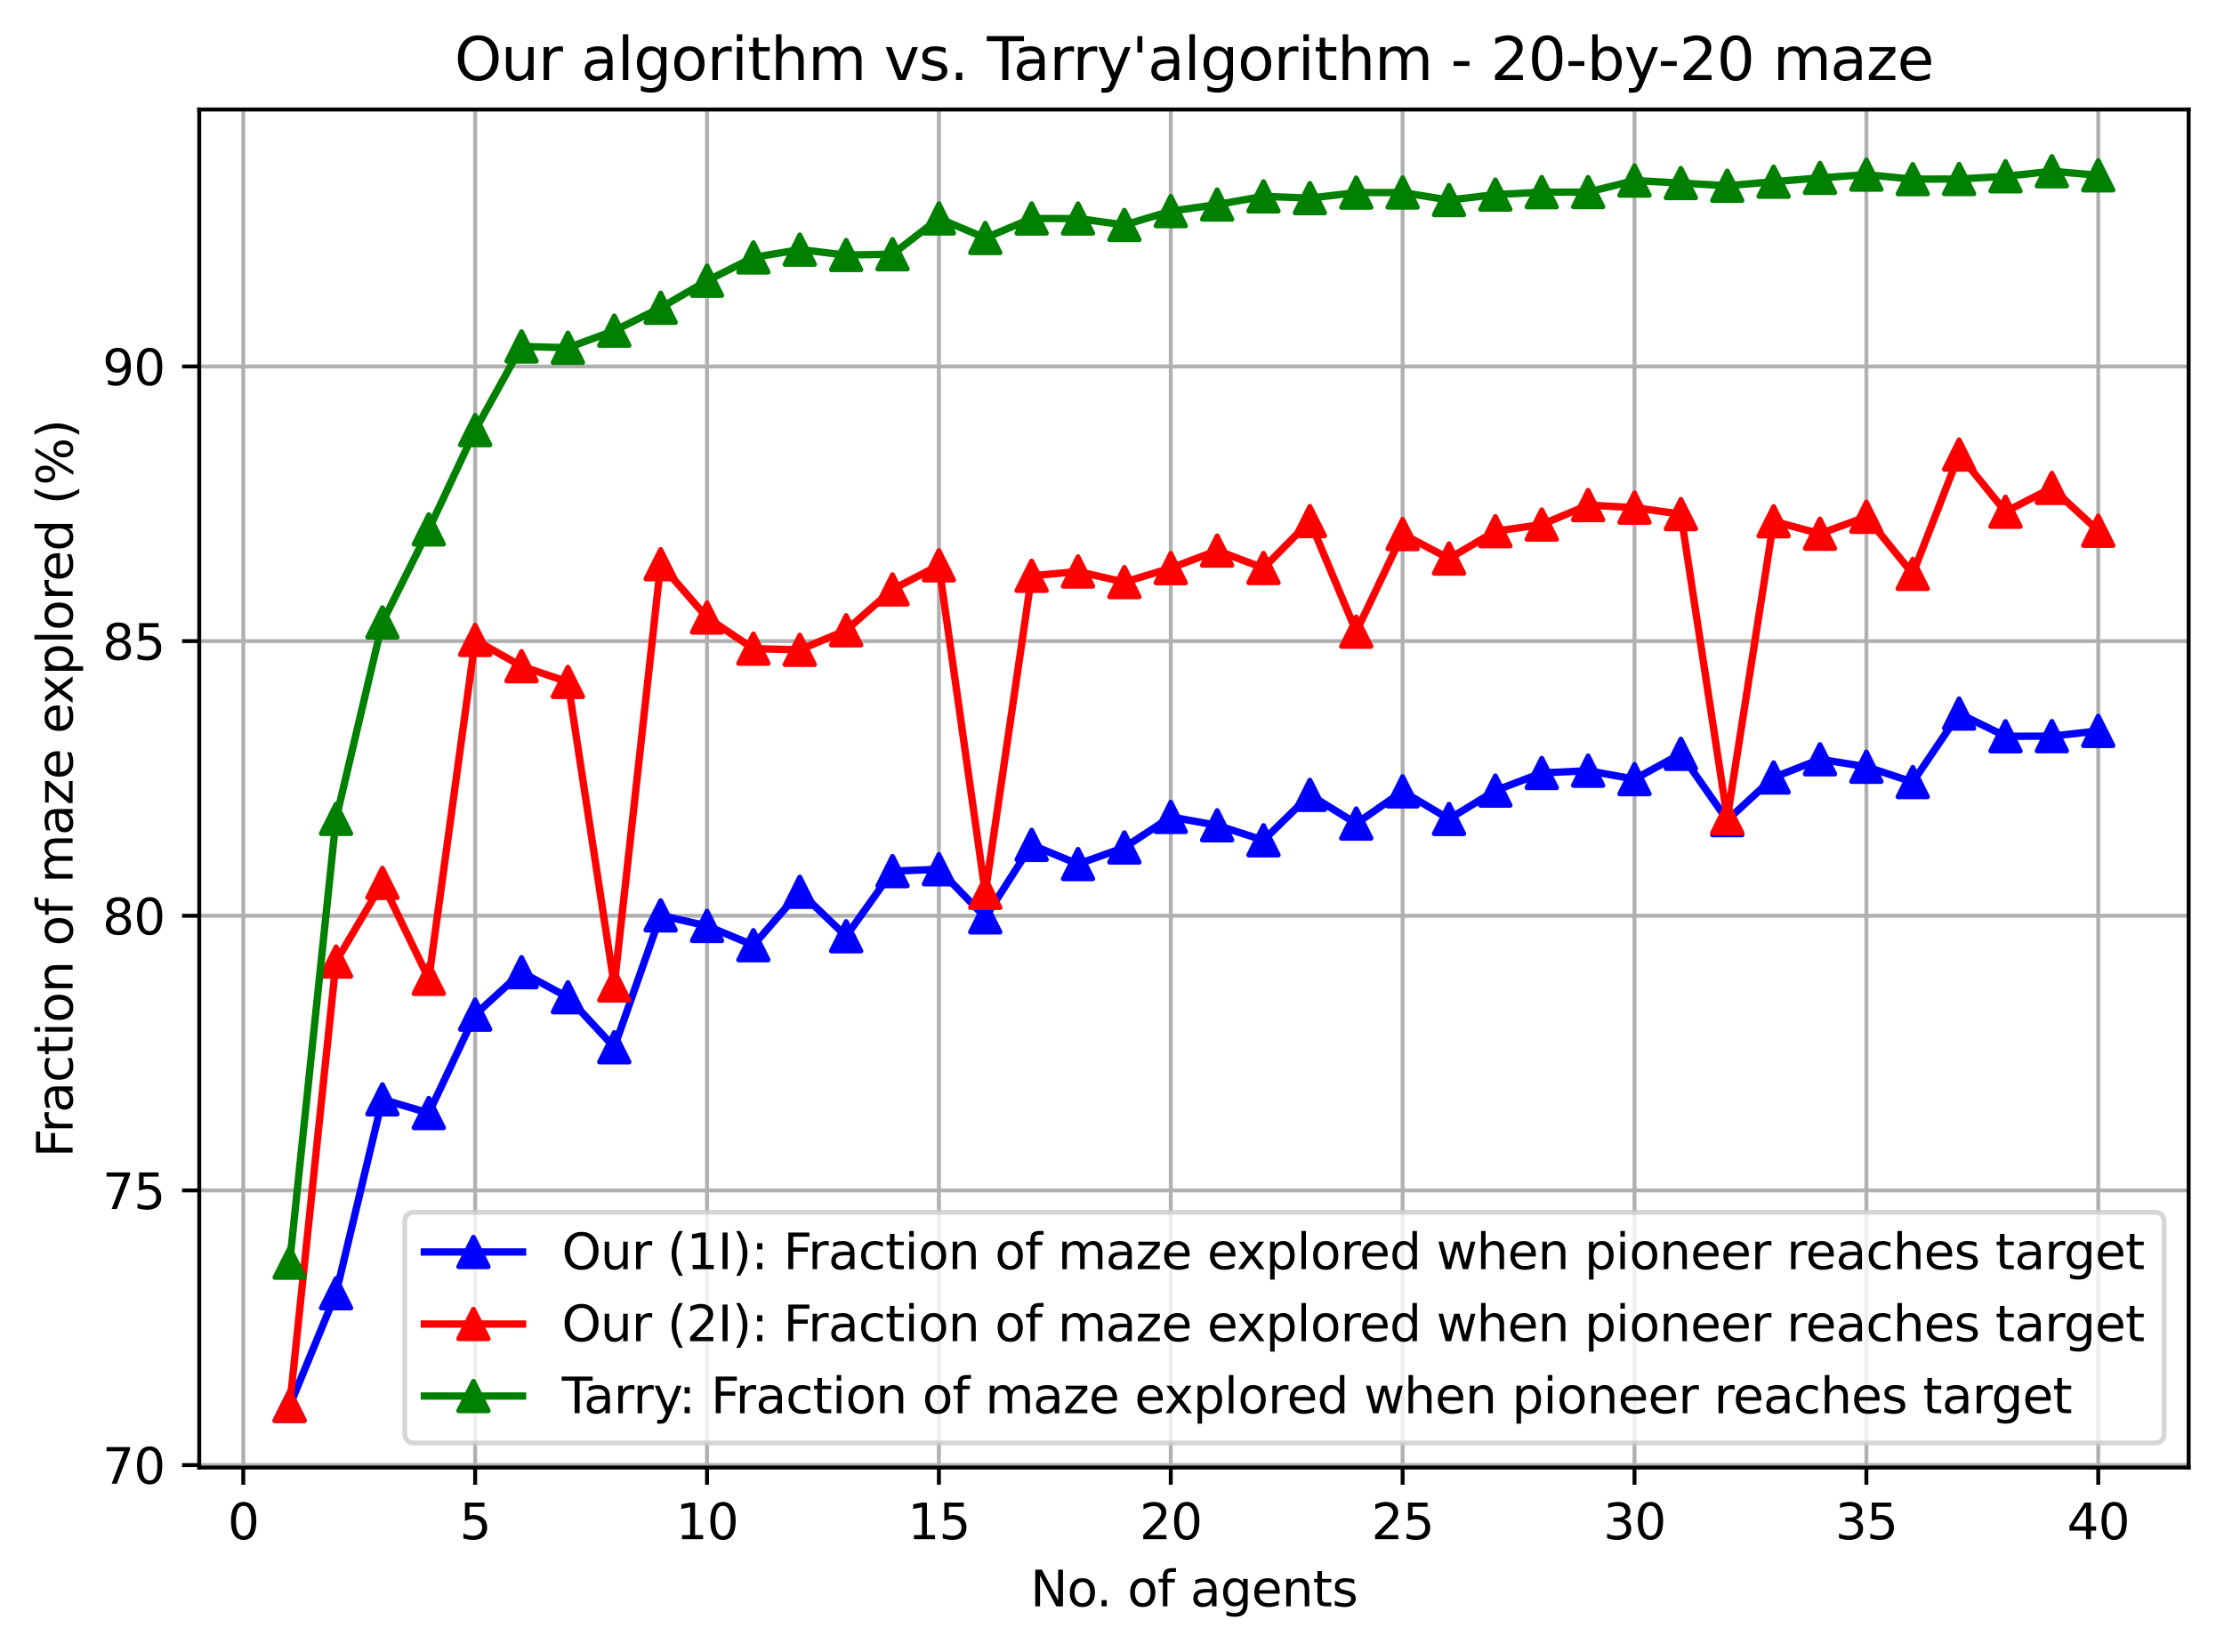 <?xml version="1.0" encoding="utf-8" standalone="no"?>
<!DOCTYPE svg PUBLIC "-//W3C//DTD SVG 1.1//EN"
  "http://www.w3.org/Graphics/SVG/1.1/DTD/svg11.dtd">
<svg xmlns:xlink="http://www.w3.org/1999/xlink" width="453.233pt" height="336.634pt" viewBox="0 0 453.233 336.634" xmlns="http://www.w3.org/2000/svg" version="1.1">
 <defs>
  <style type="text/css">*{stroke-linejoin: round; stroke-linecap: butt}</style>
 </defs>
 <g id="figure_1">
  <g id="patch_1">
   <path d="M 0 336.634 
L 453.233 336.634 
L 453.233 0 
L 0 0 
z
" style="fill: #ffffff"/>
  </g>
  <g id="axes_1">
   <g id="patch_2">
    <path d="M 40.603 299.078 
L 446.033 299.078 
L 446.033 22.318 
L 40.603 22.318 
z
" style="fill: #ffffff"/>
   </g>
   <g id="matplotlib.axis_1">
    <g id="xtick_1">
     <g id="line2d_1">
      <path d="M 49.581 299.078 
L 49.581 22.318 
" clip-path="url(#pc8c8cfa79c)" style="fill: none; stroke: #b0b0b0; stroke-width: 0.8; stroke-linecap: square"/>
     </g>
     <g id="line2d_2">
      <defs>
       <path id="m9b4ada1a07" d="M 0 0 
L 0 3.5 
" style="stroke: #000000; stroke-width: 0.8"/>
      </defs>
      <g>
       <use xlink:href="#m9b4ada1a07" x="49.581" y="299.078" style="stroke: #000000; stroke-width: 0.8"/>
      </g>
     </g>
     <g id="text_1">
      <!-- 0 -->
      <g transform="translate(46.4 313.677)scale(0.1 -0.1)">
       <defs>
        <path id="DejaVuSans-30" d="M 2034 4250 
Q 1547 4250 1301 3770 
Q 1056 3291 1056 2328 
Q 1056 1369 1301 889 
Q 1547 409 2034 409 
Q 2525 409 2770 889 
Q 3016 1369 3016 2328 
Q 3016 3291 2770 3770 
Q 2525 4250 2034 4250 
z
M 2034 4750 
Q 2819 4750 3233 4129 
Q 3647 3509 3647 2328 
Q 3647 1150 3233 529 
Q 2819 -91 2034 -91 
Q 1250 -91 836 529 
Q 422 1150 422 2328 
Q 422 3509 836 4129 
Q 1250 4750 2034 4750 
z
" transform="scale(0.016)"/>
       </defs>
       <use xlink:href="#DejaVuSans-30"/>
      </g>
     </g>
    </g>
    <g id="xtick_2">
     <g id="line2d_3">
      <path d="M 96.834 299.078 
L 96.834 22.318 
" clip-path="url(#pc8c8cfa79c)" style="fill: none; stroke: #b0b0b0; stroke-width: 0.8; stroke-linecap: square"/>
     </g>
     <g id="line2d_4">
      <g>
       <use xlink:href="#m9b4ada1a07" x="96.834" y="299.078" style="stroke: #000000; stroke-width: 0.8"/>
      </g>
     </g>
     <g id="text_2">
      <!-- 5 -->
      <g transform="translate(93.653 313.677)scale(0.1 -0.1)">
       <defs>
        <path id="DejaVuSans-35" d="M 691 4666 
L 3169 4666 
L 3169 4134 
L 1269 4134 
L 1269 2991 
Q 1406 3038 1543 3061 
Q 1681 3084 1819 3084 
Q 2600 3084 3056 2656 
Q 3513 2228 3513 1497 
Q 3513 744 3044 326 
Q 2575 -91 1722 -91 
Q 1428 -91 1123 -41 
Q 819 9 494 109 
L 494 744 
Q 775 591 1075 516 
Q 1375 441 1709 441 
Q 2250 441 2565 725 
Q 2881 1009 2881 1497 
Q 2881 1984 2565 2268 
Q 2250 2553 1709 2553 
Q 1456 2553 1204 2497 
Q 953 2441 691 2322 
L 691 4666 
z
" transform="scale(0.016)"/>
       </defs>
       <use xlink:href="#DejaVuSans-35"/>
      </g>
     </g>
    </g>
    <g id="xtick_3">
     <g id="line2d_5">
      <path d="M 144.087 299.078 
L 144.087 22.318 
" clip-path="url(#pc8c8cfa79c)" style="fill: none; stroke: #b0b0b0; stroke-width: 0.8; stroke-linecap: square"/>
     </g>
     <g id="line2d_6">
      <g>
       <use xlink:href="#m9b4ada1a07" x="144.087" y="299.078" style="stroke: #000000; stroke-width: 0.8"/>
      </g>
     </g>
     <g id="text_3">
      <!-- 10 -->
      <g transform="translate(137.725 313.677)scale(0.1 -0.1)">
       <defs>
        <path id="DejaVuSans-31" d="M 794 531 
L 1825 531 
L 1825 4091 
L 703 3866 
L 703 4441 
L 1819 4666 
L 2450 4666 
L 2450 531 
L 3481 531 
L 3481 0 
L 794 0 
L 794 531 
z
" transform="scale(0.016)"/>
       </defs>
       <use xlink:href="#DejaVuSans-31"/>
       <use xlink:href="#DejaVuSans-30" x="63.623"/>
      </g>
     </g>
    </g>
    <g id="xtick_4">
     <g id="line2d_7">
      <path d="M 191.34 299.078 
L 191.34 22.318 
" clip-path="url(#pc8c8cfa79c)" style="fill: none; stroke: #b0b0b0; stroke-width: 0.8; stroke-linecap: square"/>
     </g>
     <g id="line2d_8">
      <g>
       <use xlink:href="#m9b4ada1a07" x="191.34" y="299.078" style="stroke: #000000; stroke-width: 0.8"/>
      </g>
     </g>
     <g id="text_4">
      <!-- 15 -->
      <g transform="translate(184.977 313.677)scale(0.1 -0.1)">
       <use xlink:href="#DejaVuSans-31"/>
       <use xlink:href="#DejaVuSans-35" x="63.623"/>
      </g>
     </g>
    </g>
    <g id="xtick_5">
     <g id="line2d_9">
      <path d="M 238.593 299.078 
L 238.593 22.318 
" clip-path="url(#pc8c8cfa79c)" style="fill: none; stroke: #b0b0b0; stroke-width: 0.8; stroke-linecap: square"/>
     </g>
     <g id="line2d_10">
      <g>
       <use xlink:href="#m9b4ada1a07" x="238.593" y="299.078" style="stroke: #000000; stroke-width: 0.8"/>
      </g>
     </g>
     <g id="text_5">
      <!-- 20 -->
      <g transform="translate(232.23 313.677)scale(0.1 -0.1)">
       <defs>
        <path id="DejaVuSans-32" d="M 1228 531 
L 3431 531 
L 3431 0 
L 469 0 
L 469 531 
Q 828 903 1448 1529 
Q 2069 2156 2228 2338 
Q 2531 2678 2651 2914 
Q 2772 3150 2772 3378 
Q 2772 3750 2511 3984 
Q 2250 4219 1831 4219 
Q 1534 4219 1204 4116 
Q 875 4013 500 3803 
L 500 4441 
Q 881 4594 1212 4672 
Q 1544 4750 1819 4750 
Q 2544 4750 2975 4387 
Q 3406 4025 3406 3419 
Q 3406 3131 3298 2873 
Q 3191 2616 2906 2266 
Q 2828 2175 2409 1742 
Q 1991 1309 1228 531 
z
" transform="scale(0.016)"/>
       </defs>
       <use xlink:href="#DejaVuSans-32"/>
       <use xlink:href="#DejaVuSans-30" x="63.623"/>
      </g>
     </g>
    </g>
    <g id="xtick_6">
     <g id="line2d_11">
      <path d="M 285.846 299.078 
L 285.846 22.318 
" clip-path="url(#pc8c8cfa79c)" style="fill: none; stroke: #b0b0b0; stroke-width: 0.8; stroke-linecap: square"/>
     </g>
     <g id="line2d_12">
      <g>
       <use xlink:href="#m9b4ada1a07" x="285.846" y="299.078" style="stroke: #000000; stroke-width: 0.8"/>
      </g>
     </g>
     <g id="text_6">
      <!-- 25 -->
      <g transform="translate(279.483 313.677)scale(0.1 -0.1)">
       <use xlink:href="#DejaVuSans-32"/>
       <use xlink:href="#DejaVuSans-35" x="63.623"/>
      </g>
     </g>
    </g>
    <g id="xtick_7">
     <g id="line2d_13">
      <path d="M 333.099 299.078 
L 333.099 22.318 
" clip-path="url(#pc8c8cfa79c)" style="fill: none; stroke: #b0b0b0; stroke-width: 0.8; stroke-linecap: square"/>
     </g>
     <g id="line2d_14">
      <g>
       <use xlink:href="#m9b4ada1a07" x="333.099" y="299.078" style="stroke: #000000; stroke-width: 0.8"/>
      </g>
     </g>
     <g id="text_7">
      <!-- 30 -->
      <g transform="translate(326.736 313.677)scale(0.1 -0.1)">
       <defs>
        <path id="DejaVuSans-33" d="M 2597 2516 
Q 3050 2419 3304 2112 
Q 3559 1806 3559 1356 
Q 3559 666 3084 287 
Q 2609 -91 1734 -91 
Q 1441 -91 1130 -33 
Q 819 25 488 141 
L 488 750 
Q 750 597 1062 519 
Q 1375 441 1716 441 
Q 2309 441 2620 675 
Q 2931 909 2931 1356 
Q 2931 1769 2642 2001 
Q 2353 2234 1838 2234 
L 1294 2234 
L 1294 2753 
L 1863 2753 
Q 2328 2753 2575 2939 
Q 2822 3125 2822 3475 
Q 2822 3834 2567 4026 
Q 2313 4219 1838 4219 
Q 1578 4219 1281 4162 
Q 984 4106 628 3988 
L 628 4550 
Q 988 4650 1302 4700 
Q 1616 4750 1894 4750 
Q 2613 4750 3031 4423 
Q 3450 4097 3450 3541 
Q 3450 3153 3228 2886 
Q 3006 2619 2597 2516 
z
" transform="scale(0.016)"/>
       </defs>
       <use xlink:href="#DejaVuSans-33"/>
       <use xlink:href="#DejaVuSans-30" x="63.623"/>
      </g>
     </g>
    </g>
    <g id="xtick_8">
     <g id="line2d_15">
      <path d="M 380.352 299.078 
L 380.352 22.318 
" clip-path="url(#pc8c8cfa79c)" style="fill: none; stroke: #b0b0b0; stroke-width: 0.8; stroke-linecap: square"/>
     </g>
     <g id="line2d_16">
      <g>
       <use xlink:href="#m9b4ada1a07" x="380.352" y="299.078" style="stroke: #000000; stroke-width: 0.8"/>
      </g>
     </g>
     <g id="text_8">
      <!-- 35 -->
      <g transform="translate(373.989 313.677)scale(0.1 -0.1)">
       <use xlink:href="#DejaVuSans-33"/>
       <use xlink:href="#DejaVuSans-35" x="63.623"/>
      </g>
     </g>
    </g>
    <g id="xtick_9">
     <g id="line2d_17">
      <path d="M 427.604 299.078 
L 427.604 22.318 
" clip-path="url(#pc8c8cfa79c)" style="fill: none; stroke: #b0b0b0; stroke-width: 0.8; stroke-linecap: square"/>
     </g>
     <g id="line2d_18">
      <g>
       <use xlink:href="#m9b4ada1a07" x="427.604" y="299.078" style="stroke: #000000; stroke-width: 0.8"/>
      </g>
     </g>
     <g id="text_9">
      <!-- 40 -->
      <g transform="translate(421.242 313.677)scale(0.1 -0.1)">
       <defs>
        <path id="DejaVuSans-34" d="M 2419 4116 
L 825 1625 
L 2419 1625 
L 2419 4116 
z
M 2253 4666 
L 3047 4666 
L 3047 1625 
L 3713 1625 
L 3713 1100 
L 3047 1100 
L 3047 0 
L 2419 0 
L 2419 1100 
L 313 1100 
L 313 1709 
L 2253 4666 
z
" transform="scale(0.016)"/>
       </defs>
       <use xlink:href="#DejaVuSans-34"/>
       <use xlink:href="#DejaVuSans-30" x="63.623"/>
      </g>
     </g>
    </g>
    <g id="text_10">
     <!-- No. of agents -->
     <g transform="translate(209.97 327.355)scale(0.1 -0.1)">
      <defs>
       <path id="DejaVuSans-4e" d="M 628 4666 
L 1478 4666 
L 3547 763 
L 3547 4666 
L 4159 4666 
L 4159 0 
L 3309 0 
L 1241 3903 
L 1241 0 
L 628 0 
L 628 4666 
z
" transform="scale(0.016)"/>
       <path id="DejaVuSans-6f" d="M 1959 3097 
Q 1497 3097 1228 2736 
Q 959 2375 959 1747 
Q 959 1119 1226 758 
Q 1494 397 1959 397 
Q 2419 397 2687 759 
Q 2956 1122 2956 1747 
Q 2956 2369 2687 2733 
Q 2419 3097 1959 3097 
z
M 1959 3584 
Q 2709 3584 3137 3096 
Q 3566 2609 3566 1747 
Q 3566 888 3137 398 
Q 2709 -91 1959 -91 
Q 1206 -91 779 398 
Q 353 888 353 1747 
Q 353 2609 779 3096 
Q 1206 3584 1959 3584 
z
" transform="scale(0.016)"/>
       <path id="DejaVuSans-2e" d="M 684 794 
L 1344 794 
L 1344 0 
L 684 0 
L 684 794 
z
" transform="scale(0.016)"/>
       <path id="DejaVuSans-20" transform="scale(0.016)"/>
       <path id="DejaVuSans-66" d="M 2375 4863 
L 2375 4384 
L 1825 4384 
Q 1516 4384 1395 4259 
Q 1275 4134 1275 3809 
L 1275 3500 
L 2222 3500 
L 2222 3053 
L 1275 3053 
L 1275 0 
L 697 0 
L 697 3053 
L 147 3053 
L 147 3500 
L 697 3500 
L 697 3744 
Q 697 4328 969 4595 
Q 1241 4863 1831 4863 
L 2375 4863 
z
" transform="scale(0.016)"/>
       <path id="DejaVuSans-61" d="M 2194 1759 
Q 1497 1759 1228 1600 
Q 959 1441 959 1056 
Q 959 750 1161 570 
Q 1363 391 1709 391 
Q 2188 391 2477 730 
Q 2766 1069 2766 1631 
L 2766 1759 
L 2194 1759 
z
M 3341 1997 
L 3341 0 
L 2766 0 
L 2766 531 
Q 2569 213 2275 61 
Q 1981 -91 1556 -91 
Q 1019 -91 701 211 
Q 384 513 384 1019 
Q 384 1609 779 1909 
Q 1175 2209 1959 2209 
L 2766 2209 
L 2766 2266 
Q 2766 2663 2505 2880 
Q 2244 3097 1772 3097 
Q 1472 3097 1187 3025 
Q 903 2953 641 2809 
L 641 3341 
Q 956 3463 1253 3523 
Q 1550 3584 1831 3584 
Q 2591 3584 2966 3190 
Q 3341 2797 3341 1997 
z
" transform="scale(0.016)"/>
       <path id="DejaVuSans-67" d="M 2906 1791 
Q 2906 2416 2648 2759 
Q 2391 3103 1925 3103 
Q 1463 3103 1205 2759 
Q 947 2416 947 1791 
Q 947 1169 1205 825 
Q 1463 481 1925 481 
Q 2391 481 2648 825 
Q 2906 1169 2906 1791 
z
M 3481 434 
Q 3481 -459 3084 -895 
Q 2688 -1331 1869 -1331 
Q 1566 -1331 1297 -1286 
Q 1028 -1241 775 -1147 
L 775 -588 
Q 1028 -725 1275 -790 
Q 1522 -856 1778 -856 
Q 2344 -856 2625 -561 
Q 2906 -266 2906 331 
L 2906 616 
Q 2728 306 2450 153 
Q 2172 0 1784 0 
Q 1141 0 747 490 
Q 353 981 353 1791 
Q 353 2603 747 3093 
Q 1141 3584 1784 3584 
Q 2172 3584 2450 3431 
Q 2728 3278 2906 2969 
L 2906 3500 
L 3481 3500 
L 3481 434 
z
" transform="scale(0.016)"/>
       <path id="DejaVuSans-65" d="M 3597 1894 
L 3597 1613 
L 953 1613 
Q 991 1019 1311 708 
Q 1631 397 2203 397 
Q 2534 397 2845 478 
Q 3156 559 3463 722 
L 3463 178 
Q 3153 47 2828 -22 
Q 2503 -91 2169 -91 
Q 1331 -91 842 396 
Q 353 884 353 1716 
Q 353 2575 817 3079 
Q 1281 3584 2069 3584 
Q 2775 3584 3186 3129 
Q 3597 2675 3597 1894 
z
M 3022 2063 
Q 3016 2534 2758 2815 
Q 2500 3097 2075 3097 
Q 1594 3097 1305 2825 
Q 1016 2553 972 2059 
L 3022 2063 
z
" transform="scale(0.016)"/>
       <path id="DejaVuSans-6e" d="M 3513 2113 
L 3513 0 
L 2938 0 
L 2938 2094 
Q 2938 2591 2744 2837 
Q 2550 3084 2163 3084 
Q 1697 3084 1428 2787 
Q 1159 2491 1159 1978 
L 1159 0 
L 581 0 
L 581 3500 
L 1159 3500 
L 1159 2956 
Q 1366 3272 1645 3428 
Q 1925 3584 2291 3584 
Q 2894 3584 3203 3211 
Q 3513 2838 3513 2113 
z
" transform="scale(0.016)"/>
       <path id="DejaVuSans-74" d="M 1172 4494 
L 1172 3500 
L 2356 3500 
L 2356 3053 
L 1172 3053 
L 1172 1153 
Q 1172 725 1289 603 
Q 1406 481 1766 481 
L 2356 481 
L 2356 0 
L 1766 0 
Q 1100 0 847 248 
Q 594 497 594 1153 
L 594 3053 
L 172 3053 
L 172 3500 
L 594 3500 
L 594 4494 
L 1172 4494 
z
" transform="scale(0.016)"/>
       <path id="DejaVuSans-73" d="M 2834 3397 
L 2834 2853 
Q 2591 2978 2328 3040 
Q 2066 3103 1784 3103 
Q 1356 3103 1142 2972 
Q 928 2841 928 2578 
Q 928 2378 1081 2264 
Q 1234 2150 1697 2047 
L 1894 2003 
Q 2506 1872 2764 1633 
Q 3022 1394 3022 966 
Q 3022 478 2636 193 
Q 2250 -91 1575 -91 
Q 1294 -91 989 -36 
Q 684 19 347 128 
L 347 722 
Q 666 556 975 473 
Q 1284 391 1588 391 
Q 1994 391 2212 530 
Q 2431 669 2431 922 
Q 2431 1156 2273 1281 
Q 2116 1406 1581 1522 
L 1381 1569 
Q 847 1681 609 1914 
Q 372 2147 372 2553 
Q 372 3047 722 3315 
Q 1072 3584 1716 3584 
Q 2034 3584 2315 3537 
Q 2597 3491 2834 3397 
z
" transform="scale(0.016)"/>
      </defs>
      <use xlink:href="#DejaVuSans-4e"/>
      <use xlink:href="#DejaVuSans-6f" x="74.805"/>
      <use xlink:href="#DejaVuSans-2e" x="134.236"/>
      <use xlink:href="#DejaVuSans-20" x="166.023"/>
      <use xlink:href="#DejaVuSans-6f" x="197.811"/>
      <use xlink:href="#DejaVuSans-66" x="258.992"/>
      <use xlink:href="#DejaVuSans-20" x="294.197"/>
      <use xlink:href="#DejaVuSans-61" x="325.984"/>
      <use xlink:href="#DejaVuSans-67" x="387.264"/>
      <use xlink:href="#DejaVuSans-65" x="450.74"/>
      <use xlink:href="#DejaVuSans-6e" x="512.264"/>
      <use xlink:href="#DejaVuSans-74" x="575.643"/>
      <use xlink:href="#DejaVuSans-73" x="614.852"/>
     </g>
    </g>
   </g>
   <g id="matplotlib.axis_2">
    <g id="ytick_1">
     <g id="line2d_19">
      <path d="M 40.603 298.565 
L 446.033 298.565 
" clip-path="url(#pc8c8cfa79c)" style="fill: none; stroke: #b0b0b0; stroke-width: 0.8; stroke-linecap: square"/>
     </g>
     <g id="line2d_20">
      <defs>
       <path id="mc1dea3e96d" d="M 0 0 
L -3.5 0 
" style="stroke: #000000; stroke-width: 0.8"/>
      </defs>
      <g>
       <use xlink:href="#mc1dea3e96d" x="40.603" y="298.565" style="stroke: #000000; stroke-width: 0.8"/>
      </g>
     </g>
     <g id="text_11">
      <!-- 70 -->
      <g transform="translate(20.878 302.365)scale(0.1 -0.1)">
       <defs>
        <path id="DejaVuSans-37" d="M 525 4666 
L 3525 4666 
L 3525 4397 
L 1831 0 
L 1172 0 
L 2766 4134 
L 525 4134 
L 525 4666 
z
" transform="scale(0.016)"/>
       </defs>
       <use xlink:href="#DejaVuSans-37"/>
       <use xlink:href="#DejaVuSans-30" x="63.623"/>
      </g>
     </g>
    </g>
    <g id="ytick_2">
     <g id="line2d_21">
      <path d="M 40.603 242.595 
L 446.033 242.595 
" clip-path="url(#pc8c8cfa79c)" style="fill: none; stroke: #b0b0b0; stroke-width: 0.8; stroke-linecap: square"/>
     </g>
     <g id="line2d_22">
      <g>
       <use xlink:href="#mc1dea3e96d" x="40.603" y="242.595" style="stroke: #000000; stroke-width: 0.8"/>
      </g>
     </g>
     <g id="text_12">
      <!-- 75 -->
      <g transform="translate(20.878 246.394)scale(0.1 -0.1)">
       <use xlink:href="#DejaVuSans-37"/>
       <use xlink:href="#DejaVuSans-35" x="63.623"/>
      </g>
     </g>
    </g>
    <g id="ytick_3">
     <g id="line2d_23">
      <path d="M 40.603 186.624 
L 446.033 186.624 
" clip-path="url(#pc8c8cfa79c)" style="fill: none; stroke: #b0b0b0; stroke-width: 0.8; stroke-linecap: square"/>
     </g>
     <g id="line2d_24">
      <g>
       <use xlink:href="#mc1dea3e96d" x="40.603" y="186.624" style="stroke: #000000; stroke-width: 0.8"/>
      </g>
     </g>
     <g id="text_13">
      <!-- 80 -->
      <g transform="translate(20.878 190.423)scale(0.1 -0.1)">
       <defs>
        <path id="DejaVuSans-38" d="M 2034 2216 
Q 1584 2216 1326 1975 
Q 1069 1734 1069 1313 
Q 1069 891 1326 650 
Q 1584 409 2034 409 
Q 2484 409 2743 651 
Q 3003 894 3003 1313 
Q 3003 1734 2745 1975 
Q 2488 2216 2034 2216 
z
M 1403 2484 
Q 997 2584 770 2862 
Q 544 3141 544 3541 
Q 544 4100 942 4425 
Q 1341 4750 2034 4750 
Q 2731 4750 3128 4425 
Q 3525 4100 3525 3541 
Q 3525 3141 3298 2862 
Q 3072 2584 2669 2484 
Q 3125 2378 3379 2068 
Q 3634 1759 3634 1313 
Q 3634 634 3220 271 
Q 2806 -91 2034 -91 
Q 1263 -91 848 271 
Q 434 634 434 1313 
Q 434 1759 690 2068 
Q 947 2378 1403 2484 
z
M 1172 3481 
Q 1172 3119 1398 2916 
Q 1625 2713 2034 2713 
Q 2441 2713 2670 2916 
Q 2900 3119 2900 3481 
Q 2900 3844 2670 4047 
Q 2441 4250 2034 4250 
Q 1625 4250 1398 4047 
Q 1172 3844 1172 3481 
z
" transform="scale(0.016)"/>
       </defs>
       <use xlink:href="#DejaVuSans-38"/>
       <use xlink:href="#DejaVuSans-30" x="63.623"/>
      </g>
     </g>
    </g>
    <g id="ytick_4">
     <g id="line2d_25">
      <path d="M 40.603 130.653 
L 446.033 130.653 
" clip-path="url(#pc8c8cfa79c)" style="fill: none; stroke: #b0b0b0; stroke-width: 0.8; stroke-linecap: square"/>
     </g>
     <g id="line2d_26">
      <g>
       <use xlink:href="#mc1dea3e96d" x="40.603" y="130.653" style="stroke: #000000; stroke-width: 0.8"/>
      </g>
     </g>
     <g id="text_14">
      <!-- 85 -->
      <g transform="translate(20.878 134.452)scale(0.1 -0.1)">
       <use xlink:href="#DejaVuSans-38"/>
       <use xlink:href="#DejaVuSans-35" x="63.623"/>
      </g>
     </g>
    </g>
    <g id="ytick_5">
     <g id="line2d_27">
      <path d="M 40.603 74.682 
L 446.033 74.682 
" clip-path="url(#pc8c8cfa79c)" style="fill: none; stroke: #b0b0b0; stroke-width: 0.8; stroke-linecap: square"/>
     </g>
     <g id="line2d_28">
      <g>
       <use xlink:href="#mc1dea3e96d" x="40.603" y="74.682" style="stroke: #000000; stroke-width: 0.8"/>
      </g>
     </g>
     <g id="text_15">
      <!-- 90 -->
      <g transform="translate(20.878 78.481)scale(0.1 -0.1)">
       <defs>
        <path id="DejaVuSans-39" d="M 703 97 
L 703 672 
Q 941 559 1184 500 
Q 1428 441 1663 441 
Q 2288 441 2617 861 
Q 2947 1281 2994 2138 
Q 2813 1869 2534 1725 
Q 2256 1581 1919 1581 
Q 1219 1581 811 2004 
Q 403 2428 403 3163 
Q 403 3881 828 4315 
Q 1253 4750 1959 4750 
Q 2769 4750 3195 4129 
Q 3622 3509 3622 2328 
Q 3622 1225 3098 567 
Q 2575 -91 1691 -91 
Q 1453 -91 1209 -44 
Q 966 3 703 97 
z
M 1959 2075 
Q 2384 2075 2632 2365 
Q 2881 2656 2881 3163 
Q 2881 3666 2632 3958 
Q 2384 4250 1959 4250 
Q 1534 4250 1286 3958 
Q 1038 3666 1038 3163 
Q 1038 2656 1286 2365 
Q 1534 2075 1959 2075 
z
" transform="scale(0.016)"/>
       </defs>
       <use xlink:href="#DejaVuSans-39"/>
       <use xlink:href="#DejaVuSans-30" x="63.623"/>
      </g>
     </g>
    </g>
    <g id="text_16">
     <!-- Fraction of maze explored (%) -->
     <g transform="translate(14.798 235.886)rotate(-90)scale(0.1 -0.1)">
      <defs>
       <path id="DejaVuSans-46" d="M 628 4666 
L 3309 4666 
L 3309 4134 
L 1259 4134 
L 1259 2759 
L 3109 2759 
L 3109 2228 
L 1259 2228 
L 1259 0 
L 628 0 
L 628 4666 
z
" transform="scale(0.016)"/>
       <path id="DejaVuSans-72" d="M 2631 2963 
Q 2534 3019 2420 3045 
Q 2306 3072 2169 3072 
Q 1681 3072 1420 2755 
Q 1159 2438 1159 1844 
L 1159 0 
L 581 0 
L 581 3500 
L 1159 3500 
L 1159 2956 
Q 1341 3275 1631 3429 
Q 1922 3584 2338 3584 
Q 2397 3584 2469 3576 
Q 2541 3569 2628 3553 
L 2631 2963 
z
" transform="scale(0.016)"/>
       <path id="DejaVuSans-63" d="M 3122 3366 
L 3122 2828 
Q 2878 2963 2633 3030 
Q 2388 3097 2138 3097 
Q 1578 3097 1268 2742 
Q 959 2388 959 1747 
Q 959 1106 1268 751 
Q 1578 397 2138 397 
Q 2388 397 2633 464 
Q 2878 531 3122 666 
L 3122 134 
Q 2881 22 2623 -34 
Q 2366 -91 2075 -91 
Q 1284 -91 818 406 
Q 353 903 353 1747 
Q 353 2603 823 3093 
Q 1294 3584 2113 3584 
Q 2378 3584 2631 3529 
Q 2884 3475 3122 3366 
z
" transform="scale(0.016)"/>
       <path id="DejaVuSans-69" d="M 603 3500 
L 1178 3500 
L 1178 0 
L 603 0 
L 603 3500 
z
M 603 4863 
L 1178 4863 
L 1178 4134 
L 603 4134 
L 603 4863 
z
" transform="scale(0.016)"/>
       <path id="DejaVuSans-6d" d="M 3328 2828 
Q 3544 3216 3844 3400 
Q 4144 3584 4550 3584 
Q 5097 3584 5394 3201 
Q 5691 2819 5691 2113 
L 5691 0 
L 5113 0 
L 5113 2094 
Q 5113 2597 4934 2840 
Q 4756 3084 4391 3084 
Q 3944 3084 3684 2787 
Q 3425 2491 3425 1978 
L 3425 0 
L 2847 0 
L 2847 2094 
Q 2847 2600 2669 2842 
Q 2491 3084 2119 3084 
Q 1678 3084 1418 2786 
Q 1159 2488 1159 1978 
L 1159 0 
L 581 0 
L 581 3500 
L 1159 3500 
L 1159 2956 
Q 1356 3278 1631 3431 
Q 1906 3584 2284 3584 
Q 2666 3584 2933 3390 
Q 3200 3197 3328 2828 
z
" transform="scale(0.016)"/>
       <path id="DejaVuSans-7a" d="M 353 3500 
L 3084 3500 
L 3084 2975 
L 922 459 
L 3084 459 
L 3084 0 
L 275 0 
L 275 525 
L 2438 3041 
L 353 3041 
L 353 3500 
z
" transform="scale(0.016)"/>
       <path id="DejaVuSans-78" d="M 3513 3500 
L 2247 1797 
L 3578 0 
L 2900 0 
L 1881 1375 
L 863 0 
L 184 0 
L 1544 1831 
L 300 3500 
L 978 3500 
L 1906 2253 
L 2834 3500 
L 3513 3500 
z
" transform="scale(0.016)"/>
       <path id="DejaVuSans-70" d="M 1159 525 
L 1159 -1331 
L 581 -1331 
L 581 3500 
L 1159 3500 
L 1159 2969 
Q 1341 3281 1617 3432 
Q 1894 3584 2278 3584 
Q 2916 3584 3314 3078 
Q 3713 2572 3713 1747 
Q 3713 922 3314 415 
Q 2916 -91 2278 -91 
Q 1894 -91 1617 61 
Q 1341 213 1159 525 
z
M 3116 1747 
Q 3116 2381 2855 2742 
Q 2594 3103 2138 3103 
Q 1681 3103 1420 2742 
Q 1159 2381 1159 1747 
Q 1159 1113 1420 752 
Q 1681 391 2138 391 
Q 2594 391 2855 752 
Q 3116 1113 3116 1747 
z
" transform="scale(0.016)"/>
       <path id="DejaVuSans-6c" d="M 603 4863 
L 1178 4863 
L 1178 0 
L 603 0 
L 603 4863 
z
" transform="scale(0.016)"/>
       <path id="DejaVuSans-64" d="M 2906 2969 
L 2906 4863 
L 3481 4863 
L 3481 0 
L 2906 0 
L 2906 525 
Q 2725 213 2448 61 
Q 2172 -91 1784 -91 
Q 1150 -91 751 415 
Q 353 922 353 1747 
Q 353 2572 751 3078 
Q 1150 3584 1784 3584 
Q 2172 3584 2448 3432 
Q 2725 3281 2906 2969 
z
M 947 1747 
Q 947 1113 1208 752 
Q 1469 391 1925 391 
Q 2381 391 2643 752 
Q 2906 1113 2906 1747 
Q 2906 2381 2643 2742 
Q 2381 3103 1925 3103 
Q 1469 3103 1208 2742 
Q 947 2381 947 1747 
z
" transform="scale(0.016)"/>
       <path id="DejaVuSans-28" d="M 1984 4856 
Q 1566 4138 1362 3434 
Q 1159 2731 1159 2009 
Q 1159 1288 1364 580 
Q 1569 -128 1984 -844 
L 1484 -844 
Q 1016 -109 783 600 
Q 550 1309 550 2009 
Q 550 2706 781 3412 
Q 1013 4119 1484 4856 
L 1984 4856 
z
" transform="scale(0.016)"/>
       <path id="DejaVuSans-25" d="M 4653 2053 
Q 4381 2053 4226 1822 
Q 4072 1591 4072 1178 
Q 4072 772 4226 539 
Q 4381 306 4653 306 
Q 4919 306 5073 539 
Q 5228 772 5228 1178 
Q 5228 1588 5073 1820 
Q 4919 2053 4653 2053 
z
M 4653 2450 
Q 5147 2450 5437 2106 
Q 5728 1763 5728 1178 
Q 5728 594 5436 251 
Q 5144 -91 4653 -91 
Q 4153 -91 3862 251 
Q 3572 594 3572 1178 
Q 3572 1766 3864 2108 
Q 4156 2450 4653 2450 
z
M 1428 4353 
Q 1159 4353 1004 4120 
Q 850 3888 850 3481 
Q 850 3069 1003 2837 
Q 1156 2606 1428 2606 
Q 1700 2606 1854 2837 
Q 2009 3069 2009 3481 
Q 2009 3884 1853 4118 
Q 1697 4353 1428 4353 
z
M 4250 4750 
L 4750 4750 
L 1831 -91 
L 1331 -91 
L 4250 4750 
z
M 1428 4750 
Q 1922 4750 2215 4408 
Q 2509 4066 2509 3481 
Q 2509 2891 2217 2550 
Q 1925 2209 1428 2209 
Q 931 2209 642 2551 
Q 353 2894 353 3481 
Q 353 4063 643 4406 
Q 934 4750 1428 4750 
z
" transform="scale(0.016)"/>
       <path id="DejaVuSans-29" d="M 513 4856 
L 1013 4856 
Q 1481 4119 1714 3412 
Q 1947 2706 1947 2009 
Q 1947 1309 1714 600 
Q 1481 -109 1013 -844 
L 513 -844 
Q 928 -128 1133 580 
Q 1338 1288 1338 2009 
Q 1338 2731 1133 3434 
Q 928 4138 513 4856 
z
" transform="scale(0.016)"/>
      </defs>
      <use xlink:href="#DejaVuSans-46"/>
      <use xlink:href="#DejaVuSans-72" x="50.27"/>
      <use xlink:href="#DejaVuSans-61" x="91.383"/>
      <use xlink:href="#DejaVuSans-63" x="152.662"/>
      <use xlink:href="#DejaVuSans-74" x="207.643"/>
      <use xlink:href="#DejaVuSans-69" x="246.852"/>
      <use xlink:href="#DejaVuSans-6f" x="274.635"/>
      <use xlink:href="#DejaVuSans-6e" x="335.816"/>
      <use xlink:href="#DejaVuSans-20" x="399.195"/>
      <use xlink:href="#DejaVuSans-6f" x="430.982"/>
      <use xlink:href="#DejaVuSans-66" x="492.164"/>
      <use xlink:href="#DejaVuSans-20" x="527.369"/>
      <use xlink:href="#DejaVuSans-6d" x="559.156"/>
      <use xlink:href="#DejaVuSans-61" x="656.568"/>
      <use xlink:href="#DejaVuSans-7a" x="717.848"/>
      <use xlink:href="#DejaVuSans-65" x="770.338"/>
      <use xlink:href="#DejaVuSans-20" x="831.861"/>
      <use xlink:href="#DejaVuSans-65" x="863.648"/>
      <use xlink:href="#DejaVuSans-78" x="923.422"/>
      <use xlink:href="#DejaVuSans-70" x="982.602"/>
      <use xlink:href="#DejaVuSans-6c" x="1046.078"/>
      <use xlink:href="#DejaVuSans-6f" x="1073.861"/>
      <use xlink:href="#DejaVuSans-72" x="1135.043"/>
      <use xlink:href="#DejaVuSans-65" x="1173.906"/>
      <use xlink:href="#DejaVuSans-64" x="1235.43"/>
      <use xlink:href="#DejaVuSans-20" x="1298.906"/>
      <use xlink:href="#DejaVuSans-28" x="1330.693"/>
      <use xlink:href="#DejaVuSans-25" x="1369.707"/>
      <use xlink:href="#DejaVuSans-29" x="1464.727"/>
     </g>
    </g>
   </g>
   <g id="line2d_29">
    <path d="M 59.032 286.498 
L 68.482 263.55 
L 77.933 224.035 
L 87.384 226.822 
L 96.834 206.773 
L 106.285 198.12 
L 115.735 203.236 
L 125.186 213.423 
L 134.636 186.545 
L 144.087 188.695 
L 153.538 192.624 
L 162.988 181.732 
L 172.439 190.799 
L 181.889 177.523 
L 191.34 177.154 
L 200.791 186.948 
L 210.241 172.183 
L 219.692 176.09 
L 229.142 172.709 
L 238.593 166.486 
L 248.043 168.187 
L 257.494 171.243 
L 266.945 161.985 
L 276.395 167.829 
L 285.846 161.269 
L 295.296 166.9 
L 304.747 161.112 
L 314.197 157.519 
L 323.648 157.06 
L 333.099 158.784 
L 342.549 153.623 
L 352 167.135 
L 361.45 158.437 
L 370.901 154.732 
L 380.352 156.254 
L 389.802 159.377 
L 399.253 145.418 
L 408.703 150.041 
L 418.154 150.019 
L 427.604 148.955 
" clip-path="url(#pc8c8cfa79c)" style="fill: none; stroke: #0000ff; stroke-width: 1.5; stroke-linecap: square"/>
    <defs>
     <path id="me89f33344a" d="M 0 -3 
L -3 3 
L 3 3 
z
" style="stroke: #0000ff; stroke-linejoin: miter"/>
    </defs>
    <g clip-path="url(#pc8c8cfa79c)">
     <use xlink:href="#me89f33344a" x="59.032" y="286.498" style="fill: #0000ff; stroke: #0000ff; stroke-linejoin: miter"/>
     <use xlink:href="#me89f33344a" x="68.482" y="263.55" style="fill: #0000ff; stroke: #0000ff; stroke-linejoin: miter"/>
     <use xlink:href="#me89f33344a" x="77.933" y="224.035" style="fill: #0000ff; stroke: #0000ff; stroke-linejoin: miter"/>
     <use xlink:href="#me89f33344a" x="87.384" y="226.822" style="fill: #0000ff; stroke: #0000ff; stroke-linejoin: miter"/>
     <use xlink:href="#me89f33344a" x="96.834" y="206.773" style="fill: #0000ff; stroke: #0000ff; stroke-linejoin: miter"/>
     <use xlink:href="#me89f33344a" x="106.285" y="198.12" style="fill: #0000ff; stroke: #0000ff; stroke-linejoin: miter"/>
     <use xlink:href="#me89f33344a" x="115.735" y="203.236" style="fill: #0000ff; stroke: #0000ff; stroke-linejoin: miter"/>
     <use xlink:href="#me89f33344a" x="125.186" y="213.423" style="fill: #0000ff; stroke: #0000ff; stroke-linejoin: miter"/>
     <use xlink:href="#me89f33344a" x="134.636" y="186.545" style="fill: #0000ff; stroke: #0000ff; stroke-linejoin: miter"/>
     <use xlink:href="#me89f33344a" x="144.087" y="188.695" style="fill: #0000ff; stroke: #0000ff; stroke-linejoin: miter"/>
     <use xlink:href="#me89f33344a" x="153.538" y="192.624" style="fill: #0000ff; stroke: #0000ff; stroke-linejoin: miter"/>
     <use xlink:href="#me89f33344a" x="162.988" y="181.732" style="fill: #0000ff; stroke: #0000ff; stroke-linejoin: miter"/>
     <use xlink:href="#me89f33344a" x="172.439" y="190.799" style="fill: #0000ff; stroke: #0000ff; stroke-linejoin: miter"/>
     <use xlink:href="#me89f33344a" x="181.889" y="177.523" style="fill: #0000ff; stroke: #0000ff; stroke-linejoin: miter"/>
     <use xlink:href="#me89f33344a" x="191.34" y="177.154" style="fill: #0000ff; stroke: #0000ff; stroke-linejoin: miter"/>
     <use xlink:href="#me89f33344a" x="200.791" y="186.948" style="fill: #0000ff; stroke: #0000ff; stroke-linejoin: miter"/>
     <use xlink:href="#me89f33344a" x="210.241" y="172.183" style="fill: #0000ff; stroke: #0000ff; stroke-linejoin: miter"/>
     <use xlink:href="#me89f33344a" x="219.692" y="176.09" style="fill: #0000ff; stroke: #0000ff; stroke-linejoin: miter"/>
     <use xlink:href="#me89f33344a" x="229.142" y="172.709" style="fill: #0000ff; stroke: #0000ff; stroke-linejoin: miter"/>
     <use xlink:href="#me89f33344a" x="238.593" y="166.486" style="fill: #0000ff; stroke: #0000ff; stroke-linejoin: miter"/>
     <use xlink:href="#me89f33344a" x="248.043" y="168.187" style="fill: #0000ff; stroke: #0000ff; stroke-linejoin: miter"/>
     <use xlink:href="#me89f33344a" x="257.494" y="171.243" style="fill: #0000ff; stroke: #0000ff; stroke-linejoin: miter"/>
     <use xlink:href="#me89f33344a" x="266.945" y="161.985" style="fill: #0000ff; stroke: #0000ff; stroke-linejoin: miter"/>
     <use xlink:href="#me89f33344a" x="276.395" y="167.829" style="fill: #0000ff; stroke: #0000ff; stroke-linejoin: miter"/>
     <use xlink:href="#me89f33344a" x="285.846" y="161.269" style="fill: #0000ff; stroke: #0000ff; stroke-linejoin: miter"/>
     <use xlink:href="#me89f33344a" x="295.296" y="166.9" style="fill: #0000ff; stroke: #0000ff; stroke-linejoin: miter"/>
     <use xlink:href="#me89f33344a" x="304.747" y="161.112" style="fill: #0000ff; stroke: #0000ff; stroke-linejoin: miter"/>
     <use xlink:href="#me89f33344a" x="314.197" y="157.519" style="fill: #0000ff; stroke: #0000ff; stroke-linejoin: miter"/>
     <use xlink:href="#me89f33344a" x="323.648" y="157.06" style="fill: #0000ff; stroke: #0000ff; stroke-linejoin: miter"/>
     <use xlink:href="#me89f33344a" x="333.099" y="158.784" style="fill: #0000ff; stroke: #0000ff; stroke-linejoin: miter"/>
     <use xlink:href="#me89f33344a" x="342.549" y="153.623" style="fill: #0000ff; stroke: #0000ff; stroke-linejoin: miter"/>
     <use xlink:href="#me89f33344a" x="352" y="167.135" style="fill: #0000ff; stroke: #0000ff; stroke-linejoin: miter"/>
     <use xlink:href="#me89f33344a" x="361.45" y="158.437" style="fill: #0000ff; stroke: #0000ff; stroke-linejoin: miter"/>
     <use xlink:href="#me89f33344a" x="370.901" y="154.732" style="fill: #0000ff; stroke: #0000ff; stroke-linejoin: miter"/>
     <use xlink:href="#me89f33344a" x="380.352" y="156.254" style="fill: #0000ff; stroke: #0000ff; stroke-linejoin: miter"/>
     <use xlink:href="#me89f33344a" x="389.802" y="159.377" style="fill: #0000ff; stroke: #0000ff; stroke-linejoin: miter"/>
     <use xlink:href="#me89f33344a" x="399.253" y="145.418" style="fill: #0000ff; stroke: #0000ff; stroke-linejoin: miter"/>
     <use xlink:href="#me89f33344a" x="408.703" y="150.041" style="fill: #0000ff; stroke: #0000ff; stroke-linejoin: miter"/>
     <use xlink:href="#me89f33344a" x="418.154" y="150.019" style="fill: #0000ff; stroke: #0000ff; stroke-linejoin: miter"/>
     <use xlink:href="#me89f33344a" x="427.604" y="148.955" style="fill: #0000ff; stroke: #0000ff; stroke-linejoin: miter"/>
    </g>
   </g>
   <g id="line2d_30">
    <path d="M 59.032 286.498 
L 68.482 195.96 
L 77.933 179.93 
L 87.384 199.475 
L 96.834 130.418 
L 106.285 135.769 
L 115.735 138.97 
L 125.186 200.829 
L 134.636 114.981 
L 144.087 125.851 
L 153.538 132.187 
L 162.988 132.422 
L 172.439 128.448 
L 181.889 120.119 
L 191.34 115.205 
L 200.791 181.956 
L 210.241 117.343 
L 219.692 116.47 
L 229.142 118.63 
L 238.593 115.776 
L 248.043 112.205 
L 257.494 115.754 
L 266.945 106.194 
L 276.395 128.728 
L 285.846 108.836 
L 295.296 113.828 
L 304.747 108.253 
L 314.197 106.899 
L 323.648 102.936 
L 333.099 103.451 
L 342.549 104.772 
L 352 166.721 
L 361.45 106.227 
L 370.901 108.768 
L 380.352 105.309 
L 389.802 116.951 
L 399.253 92.638 
L 408.703 104.291 
L 418.154 99.432 
L 427.604 108.164 
" clip-path="url(#pc8c8cfa79c)" style="fill: none; stroke: #ff0000; stroke-width: 1.5; stroke-linecap: square"/>
    <defs>
     <path id="m7964484efe" d="M 0 -3 
L -3 3 
L 3 3 
z
" style="stroke: #ff0000; stroke-linejoin: miter"/>
    </defs>
    <g clip-path="url(#pc8c8cfa79c)">
     <use xlink:href="#m7964484efe" x="59.032" y="286.498" style="fill: #ff0000; stroke: #ff0000; stroke-linejoin: miter"/>
     <use xlink:href="#m7964484efe" x="68.482" y="195.96" style="fill: #ff0000; stroke: #ff0000; stroke-linejoin: miter"/>
     <use xlink:href="#m7964484efe" x="77.933" y="179.93" style="fill: #ff0000; stroke: #ff0000; stroke-linejoin: miter"/>
     <use xlink:href="#m7964484efe" x="87.384" y="199.475" style="fill: #ff0000; stroke: #ff0000; stroke-linejoin: miter"/>
     <use xlink:href="#m7964484efe" x="96.834" y="130.418" style="fill: #ff0000; stroke: #ff0000; stroke-linejoin: miter"/>
     <use xlink:href="#m7964484efe" x="106.285" y="135.769" style="fill: #ff0000; stroke: #ff0000; stroke-linejoin: miter"/>
     <use xlink:href="#m7964484efe" x="115.735" y="138.97" style="fill: #ff0000; stroke: #ff0000; stroke-linejoin: miter"/>
     <use xlink:href="#m7964484efe" x="125.186" y="200.829" style="fill: #ff0000; stroke: #ff0000; stroke-linejoin: miter"/>
     <use xlink:href="#m7964484efe" x="134.636" y="114.981" style="fill: #ff0000; stroke: #ff0000; stroke-linejoin: miter"/>
     <use xlink:href="#m7964484efe" x="144.087" y="125.851" style="fill: #ff0000; stroke: #ff0000; stroke-linejoin: miter"/>
     <use xlink:href="#m7964484efe" x="153.538" y="132.187" style="fill: #ff0000; stroke: #ff0000; stroke-linejoin: miter"/>
     <use xlink:href="#m7964484efe" x="162.988" y="132.422" style="fill: #ff0000; stroke: #ff0000; stroke-linejoin: miter"/>
     <use xlink:href="#m7964484efe" x="172.439" y="128.448" style="fill: #ff0000; stroke: #ff0000; stroke-linejoin: miter"/>
     <use xlink:href="#m7964484efe" x="181.889" y="120.119" style="fill: #ff0000; stroke: #ff0000; stroke-linejoin: miter"/>
     <use xlink:href="#m7964484efe" x="191.34" y="115.205" style="fill: #ff0000; stroke: #ff0000; stroke-linejoin: miter"/>
     <use xlink:href="#m7964484efe" x="200.791" y="181.956" style="fill: #ff0000; stroke: #ff0000; stroke-linejoin: miter"/>
     <use xlink:href="#m7964484efe" x="210.241" y="117.343" style="fill: #ff0000; stroke: #ff0000; stroke-linejoin: miter"/>
     <use xlink:href="#m7964484efe" x="219.692" y="116.47" style="fill: #ff0000; stroke: #ff0000; stroke-linejoin: miter"/>
     <use xlink:href="#m7964484efe" x="229.142" y="118.63" style="fill: #ff0000; stroke: #ff0000; stroke-linejoin: miter"/>
     <use xlink:href="#m7964484efe" x="238.593" y="115.776" style="fill: #ff0000; stroke: #ff0000; stroke-linejoin: miter"/>
     <use xlink:href="#m7964484efe" x="248.043" y="112.205" style="fill: #ff0000; stroke: #ff0000; stroke-linejoin: miter"/>
     <use xlink:href="#m7964484efe" x="257.494" y="115.754" style="fill: #ff0000; stroke: #ff0000; stroke-linejoin: miter"/>
     <use xlink:href="#m7964484efe" x="266.945" y="106.194" style="fill: #ff0000; stroke: #ff0000; stroke-linejoin: miter"/>
     <use xlink:href="#m7964484efe" x="276.395" y="128.728" style="fill: #ff0000; stroke: #ff0000; stroke-linejoin: miter"/>
     <use xlink:href="#m7964484efe" x="285.846" y="108.836" style="fill: #ff0000; stroke: #ff0000; stroke-linejoin: miter"/>
     <use xlink:href="#m7964484efe" x="295.296" y="113.828" style="fill: #ff0000; stroke: #ff0000; stroke-linejoin: miter"/>
     <use xlink:href="#m7964484efe" x="304.747" y="108.253" style="fill: #ff0000; stroke: #ff0000; stroke-linejoin: miter"/>
     <use xlink:href="#m7964484efe" x="314.197" y="106.899" style="fill: #ff0000; stroke: #ff0000; stroke-linejoin: miter"/>
     <use xlink:href="#m7964484efe" x="323.648" y="102.936" style="fill: #ff0000; stroke: #ff0000; stroke-linejoin: miter"/>
     <use xlink:href="#m7964484efe" x="333.099" y="103.451" style="fill: #ff0000; stroke: #ff0000; stroke-linejoin: miter"/>
     <use xlink:href="#m7964484efe" x="342.549" y="104.772" style="fill: #ff0000; stroke: #ff0000; stroke-linejoin: miter"/>
     <use xlink:href="#m7964484efe" x="352" y="166.721" style="fill: #ff0000; stroke: #ff0000; stroke-linejoin: miter"/>
     <use xlink:href="#m7964484efe" x="361.45" y="106.227" style="fill: #ff0000; stroke: #ff0000; stroke-linejoin: miter"/>
     <use xlink:href="#m7964484efe" x="370.901" y="108.768" style="fill: #ff0000; stroke: #ff0000; stroke-linejoin: miter"/>
     <use xlink:href="#m7964484efe" x="380.352" y="105.309" style="fill: #ff0000; stroke: #ff0000; stroke-linejoin: miter"/>
     <use xlink:href="#m7964484efe" x="389.802" y="116.951" style="fill: #ff0000; stroke: #ff0000; stroke-linejoin: miter"/>
     <use xlink:href="#m7964484efe" x="399.253" y="92.638" style="fill: #ff0000; stroke: #ff0000; stroke-linejoin: miter"/>
     <use xlink:href="#m7964484efe" x="408.703" y="104.291" style="fill: #ff0000; stroke: #ff0000; stroke-linejoin: miter"/>
     <use xlink:href="#m7964484efe" x="418.154" y="99.432" style="fill: #ff0000; stroke: #ff0000; stroke-linejoin: miter"/>
     <use xlink:href="#m7964484efe" x="427.604" y="108.164" style="fill: #ff0000; stroke: #ff0000; stroke-linejoin: miter"/>
    </g>
   </g>
   <g id="line2d_31">
    <path d="M 59.032 257.326 
L 68.482 166.877 
L 77.933 126.847 
L 87.384 107.884 
L 96.834 87.656 
L 106.285 70.596 
L 115.735 70.865 
L 125.186 67.384 
L 134.636 62.716 
L 144.087 57.208 
L 153.538 52.462 
L 162.988 50.872 
L 172.439 51.969 
L 181.889 51.801 
L 191.34 44.514 
L 200.791 48.499 
L 210.241 44.525 
L 219.692 44.536 
L 229.142 45.846 
L 238.593 43.025 
L 248.043 41.682 
L 257.494 40.014 
L 266.945 40.372 
L 276.395 39.253 
L 285.846 39.23 
L 295.296 40.775 
L 304.747 39.656 
L 314.197 39.163 
L 323.648 39.141 
L 333.099 36.79 
L 342.549 37.305 
L 352 37.853 
L 361.45 37.025 
L 370.901 36.253 
L 380.352 35.592 
L 389.802 36.51 
L 399.253 36.477 
L 408.703 35.928 
L 418.154 34.898 
L 427.604 35.726 
" clip-path="url(#pc8c8cfa79c)" style="fill: none; stroke: #008000; stroke-width: 1.5; stroke-linecap: square"/>
    <defs>
     <path id="mf7666a4117" d="M 0 -3 
L -3 3 
L 3 3 
z
" style="stroke: #008000; stroke-linejoin: miter"/>
    </defs>
    <g clip-path="url(#pc8c8cfa79c)">
     <use xlink:href="#mf7666a4117" x="59.032" y="257.326" style="fill: #008000; stroke: #008000; stroke-linejoin: miter"/>
     <use xlink:href="#mf7666a4117" x="68.482" y="166.877" style="fill: #008000; stroke: #008000; stroke-linejoin: miter"/>
     <use xlink:href="#mf7666a4117" x="77.933" y="126.847" style="fill: #008000; stroke: #008000; stroke-linejoin: miter"/>
     <use xlink:href="#mf7666a4117" x="87.384" y="107.884" style="fill: #008000; stroke: #008000; stroke-linejoin: miter"/>
     <use xlink:href="#mf7666a4117" x="96.834" y="87.656" style="fill: #008000; stroke: #008000; stroke-linejoin: miter"/>
     <use xlink:href="#mf7666a4117" x="106.285" y="70.596" style="fill: #008000; stroke: #008000; stroke-linejoin: miter"/>
     <use xlink:href="#mf7666a4117" x="115.735" y="70.865" style="fill: #008000; stroke: #008000; stroke-linejoin: miter"/>
     <use xlink:href="#mf7666a4117" x="125.186" y="67.384" style="fill: #008000; stroke: #008000; stroke-linejoin: miter"/>
     <use xlink:href="#mf7666a4117" x="134.636" y="62.716" style="fill: #008000; stroke: #008000; stroke-linejoin: miter"/>
     <use xlink:href="#mf7666a4117" x="144.087" y="57.208" style="fill: #008000; stroke: #008000; stroke-linejoin: miter"/>
     <use xlink:href="#mf7666a4117" x="153.538" y="52.462" style="fill: #008000; stroke: #008000; stroke-linejoin: miter"/>
     <use xlink:href="#mf7666a4117" x="162.988" y="50.872" style="fill: #008000; stroke: #008000; stroke-linejoin: miter"/>
     <use xlink:href="#mf7666a4117" x="172.439" y="51.969" style="fill: #008000; stroke: #008000; stroke-linejoin: miter"/>
     <use xlink:href="#mf7666a4117" x="181.889" y="51.801" style="fill: #008000; stroke: #008000; stroke-linejoin: miter"/>
     <use xlink:href="#mf7666a4117" x="191.34" y="44.514" style="fill: #008000; stroke: #008000; stroke-linejoin: miter"/>
     <use xlink:href="#mf7666a4117" x="200.791" y="48.499" style="fill: #008000; stroke: #008000; stroke-linejoin: miter"/>
     <use xlink:href="#mf7666a4117" x="210.241" y="44.525" style="fill: #008000; stroke: #008000; stroke-linejoin: miter"/>
     <use xlink:href="#mf7666a4117" x="219.692" y="44.536" style="fill: #008000; stroke: #008000; stroke-linejoin: miter"/>
     <use xlink:href="#mf7666a4117" x="229.142" y="45.846" style="fill: #008000; stroke: #008000; stroke-linejoin: miter"/>
     <use xlink:href="#mf7666a4117" x="238.593" y="43.025" style="fill: #008000; stroke: #008000; stroke-linejoin: miter"/>
     <use xlink:href="#mf7666a4117" x="248.043" y="41.682" style="fill: #008000; stroke: #008000; stroke-linejoin: miter"/>
     <use xlink:href="#mf7666a4117" x="257.494" y="40.014" style="fill: #008000; stroke: #008000; stroke-linejoin: miter"/>
     <use xlink:href="#mf7666a4117" x="266.945" y="40.372" style="fill: #008000; stroke: #008000; stroke-linejoin: miter"/>
     <use xlink:href="#mf7666a4117" x="276.395" y="39.253" style="fill: #008000; stroke: #008000; stroke-linejoin: miter"/>
     <use xlink:href="#mf7666a4117" x="285.846" y="39.23" style="fill: #008000; stroke: #008000; stroke-linejoin: miter"/>
     <use xlink:href="#mf7666a4117" x="295.296" y="40.775" style="fill: #008000; stroke: #008000; stroke-linejoin: miter"/>
     <use xlink:href="#mf7666a4117" x="304.747" y="39.656" style="fill: #008000; stroke: #008000; stroke-linejoin: miter"/>
     <use xlink:href="#mf7666a4117" x="314.197" y="39.163" style="fill: #008000; stroke: #008000; stroke-linejoin: miter"/>
     <use xlink:href="#mf7666a4117" x="323.648" y="39.141" style="fill: #008000; stroke: #008000; stroke-linejoin: miter"/>
     <use xlink:href="#mf7666a4117" x="333.099" y="36.79" style="fill: #008000; stroke: #008000; stroke-linejoin: miter"/>
     <use xlink:href="#mf7666a4117" x="342.549" y="37.305" style="fill: #008000; stroke: #008000; stroke-linejoin: miter"/>
     <use xlink:href="#mf7666a4117" x="352" y="37.853" style="fill: #008000; stroke: #008000; stroke-linejoin: miter"/>
     <use xlink:href="#mf7666a4117" x="361.45" y="37.025" style="fill: #008000; stroke: #008000; stroke-linejoin: miter"/>
     <use xlink:href="#mf7666a4117" x="370.901" y="36.253" style="fill: #008000; stroke: #008000; stroke-linejoin: miter"/>
     <use xlink:href="#mf7666a4117" x="380.352" y="35.592" style="fill: #008000; stroke: #008000; stroke-linejoin: miter"/>
     <use xlink:href="#mf7666a4117" x="389.802" y="36.51" style="fill: #008000; stroke: #008000; stroke-linejoin: miter"/>
     <use xlink:href="#mf7666a4117" x="399.253" y="36.477" style="fill: #008000; stroke: #008000; stroke-linejoin: miter"/>
     <use xlink:href="#mf7666a4117" x="408.703" y="35.928" style="fill: #008000; stroke: #008000; stroke-linejoin: miter"/>
     <use xlink:href="#mf7666a4117" x="418.154" y="34.898" style="fill: #008000; stroke: #008000; stroke-linejoin: miter"/>
     <use xlink:href="#mf7666a4117" x="427.604" y="35.726" style="fill: #008000; stroke: #008000; stroke-linejoin: miter"/>
    </g>
   </g>
   <g id="patch_3">
    <path d="M 40.603 299.078 
L 40.603 22.318 
" style="fill: none; stroke: #000000; stroke-width: 0.8; stroke-linejoin: miter; stroke-linecap: square"/>
   </g>
   <g id="patch_4">
    <path d="M 446.033 299.078 
L 446.033 22.318 
" style="fill: none; stroke: #000000; stroke-width: 0.8; stroke-linejoin: miter; stroke-linecap: square"/>
   </g>
   <g id="patch_5">
    <path d="M 40.603 299.078 
L 446.033 299.078 
" style="fill: none; stroke: #000000; stroke-width: 0.8; stroke-linejoin: miter; stroke-linecap: square"/>
   </g>
   <g id="patch_6">
    <path d="M 40.603 22.318 
L 446.033 22.318 
" style="fill: none; stroke: #000000; stroke-width: 0.8; stroke-linejoin: miter; stroke-linecap: square"/>
   </g>
   <g id="text_17">
    <!-- Our algorithm vs. Tarry'algorithm - 20-by-20 maze -->
    <g transform="translate(92.626 16.318)scale(0.12 -0.12)">
     <defs>
      <path id="DejaVuSans-4f" d="M 2522 4238 
Q 1834 4238 1429 3725 
Q 1025 3213 1025 2328 
Q 1025 1447 1429 934 
Q 1834 422 2522 422 
Q 3209 422 3611 934 
Q 4013 1447 4013 2328 
Q 4013 3213 3611 3725 
Q 3209 4238 2522 4238 
z
M 2522 4750 
Q 3503 4750 4090 4092 
Q 4678 3434 4678 2328 
Q 4678 1225 4090 567 
Q 3503 -91 2522 -91 
Q 1538 -91 948 565 
Q 359 1222 359 2328 
Q 359 3434 948 4092 
Q 1538 4750 2522 4750 
z
" transform="scale(0.016)"/>
      <path id="DejaVuSans-75" d="M 544 1381 
L 544 3500 
L 1119 3500 
L 1119 1403 
Q 1119 906 1312 657 
Q 1506 409 1894 409 
Q 2359 409 2629 706 
Q 2900 1003 2900 1516 
L 2900 3500 
L 3475 3500 
L 3475 0 
L 2900 0 
L 2900 538 
Q 2691 219 2414 64 
Q 2138 -91 1772 -91 
Q 1169 -91 856 284 
Q 544 659 544 1381 
z
M 1991 3584 
L 1991 3584 
z
" transform="scale(0.016)"/>
      <path id="DejaVuSans-68" d="M 3513 2113 
L 3513 0 
L 2938 0 
L 2938 2094 
Q 2938 2591 2744 2837 
Q 2550 3084 2163 3084 
Q 1697 3084 1428 2787 
Q 1159 2491 1159 1978 
L 1159 0 
L 581 0 
L 581 4863 
L 1159 4863 
L 1159 2956 
Q 1366 3272 1645 3428 
Q 1925 3584 2291 3584 
Q 2894 3584 3203 3211 
Q 3513 2838 3513 2113 
z
" transform="scale(0.016)"/>
      <path id="DejaVuSans-76" d="M 191 3500 
L 800 3500 
L 1894 563 
L 2988 3500 
L 3597 3500 
L 2284 0 
L 1503 0 
L 191 3500 
z
" transform="scale(0.016)"/>
      <path id="DejaVuSans-54" d="M -19 4666 
L 3928 4666 
L 3928 4134 
L 2272 4134 
L 2272 0 
L 1638 0 
L 1638 4134 
L -19 4134 
L -19 4666 
z
" transform="scale(0.016)"/>
      <path id="DejaVuSans-79" d="M 2059 -325 
Q 1816 -950 1584 -1140 
Q 1353 -1331 966 -1331 
L 506 -1331 
L 506 -850 
L 844 -850 
Q 1081 -850 1212 -737 
Q 1344 -625 1503 -206 
L 1606 56 
L 191 3500 
L 800 3500 
L 1894 763 
L 2988 3500 
L 3597 3500 
L 2059 -325 
z
" transform="scale(0.016)"/>
      <path id="DejaVuSans-27" d="M 1147 4666 
L 1147 2931 
L 616 2931 
L 616 4666 
L 1147 4666 
z
" transform="scale(0.016)"/>
      <path id="DejaVuSans-2d" d="M 313 2009 
L 1997 2009 
L 1997 1497 
L 313 1497 
L 313 2009 
z
" transform="scale(0.016)"/>
      <path id="DejaVuSans-62" d="M 3116 1747 
Q 3116 2381 2855 2742 
Q 2594 3103 2138 3103 
Q 1681 3103 1420 2742 
Q 1159 2381 1159 1747 
Q 1159 1113 1420 752 
Q 1681 391 2138 391 
Q 2594 391 2855 752 
Q 3116 1113 3116 1747 
z
M 1159 2969 
Q 1341 3281 1617 3432 
Q 1894 3584 2278 3584 
Q 2916 3584 3314 3078 
Q 3713 2572 3713 1747 
Q 3713 922 3314 415 
Q 2916 -91 2278 -91 
Q 1894 -91 1617 61 
Q 1341 213 1159 525 
L 1159 0 
L 581 0 
L 581 4863 
L 1159 4863 
L 1159 2969 
z
" transform="scale(0.016)"/>
     </defs>
     <use xlink:href="#DejaVuSans-4f"/>
     <use xlink:href="#DejaVuSans-75" x="78.711"/>
     <use xlink:href="#DejaVuSans-72" x="142.09"/>
     <use xlink:href="#DejaVuSans-20" x="183.203"/>
     <use xlink:href="#DejaVuSans-61" x="214.99"/>
     <use xlink:href="#DejaVuSans-6c" x="276.27"/>
     <use xlink:href="#DejaVuSans-67" x="304.053"/>
     <use xlink:href="#DejaVuSans-6f" x="367.529"/>
     <use xlink:href="#DejaVuSans-72" x="428.711"/>
     <use xlink:href="#DejaVuSans-69" x="469.824"/>
     <use xlink:href="#DejaVuSans-74" x="497.607"/>
     <use xlink:href="#DejaVuSans-68" x="536.816"/>
     <use xlink:href="#DejaVuSans-6d" x="600.195"/>
     <use xlink:href="#DejaVuSans-20" x="697.607"/>
     <use xlink:href="#DejaVuSans-76" x="729.395"/>
     <use xlink:href="#DejaVuSans-73" x="788.574"/>
     <use xlink:href="#DejaVuSans-2e" x="840.674"/>
     <use xlink:href="#DejaVuSans-20" x="872.461"/>
     <use xlink:href="#DejaVuSans-54" x="904.248"/>
     <use xlink:href="#DejaVuSans-61" x="948.832"/>
     <use xlink:href="#DejaVuSans-72" x="1010.111"/>
     <use xlink:href="#DejaVuSans-72" x="1049.475"/>
     <use xlink:href="#DejaVuSans-79" x="1090.588"/>
     <use xlink:href="#DejaVuSans-27" x="1149.768"/>
     <use xlink:href="#DejaVuSans-61" x="1177.258"/>
     <use xlink:href="#DejaVuSans-6c" x="1238.537"/>
     <use xlink:href="#DejaVuSans-67" x="1266.32"/>
     <use xlink:href="#DejaVuSans-6f" x="1329.797"/>
     <use xlink:href="#DejaVuSans-72" x="1390.979"/>
     <use xlink:href="#DejaVuSans-69" x="1432.092"/>
     <use xlink:href="#DejaVuSans-74" x="1459.875"/>
     <use xlink:href="#DejaVuSans-68" x="1499.084"/>
     <use xlink:href="#DejaVuSans-6d" x="1562.463"/>
     <use xlink:href="#DejaVuSans-20" x="1659.875"/>
     <use xlink:href="#DejaVuSans-2d" x="1691.662"/>
     <use xlink:href="#DejaVuSans-20" x="1727.746"/>
     <use xlink:href="#DejaVuSans-32" x="1759.533"/>
     <use xlink:href="#DejaVuSans-30" x="1823.156"/>
     <use xlink:href="#DejaVuSans-2d" x="1886.779"/>
     <use xlink:href="#DejaVuSans-62" x="1922.863"/>
     <use xlink:href="#DejaVuSans-79" x="1986.34"/>
     <use xlink:href="#DejaVuSans-2d" x="2043.77"/>
     <use xlink:href="#DejaVuSans-32" x="2079.854"/>
     <use xlink:href="#DejaVuSans-30" x="2143.477"/>
     <use xlink:href="#DejaVuSans-20" x="2207.1"/>
     <use xlink:href="#DejaVuSans-6d" x="2238.887"/>
     <use xlink:href="#DejaVuSans-61" x="2336.299"/>
     <use xlink:href="#DejaVuSans-7a" x="2397.578"/>
     <use xlink:href="#DejaVuSans-65" x="2450.068"/>
    </g>
   </g>
   <g id="legend_1">
    <g id="patch_7">
     <path d="M 84.489 294.078 
L 439.033 294.078 
Q 441.033 294.078 441.033 292.078 
L 441.033 249.044 
Q 441.033 247.044 439.033 247.044 
L 84.489 247.044 
Q 82.489 247.044 82.489 249.044 
L 82.489 292.078 
Q 82.489 294.078 84.489 294.078 
z
" style="fill: #ffffff; opacity: 0.8; stroke: #cccccc; stroke-linejoin: miter"/>
    </g>
    <g id="line2d_32">
     <path d="M 86.489 255.142 
L 96.489 255.142 
L 106.489 255.142 
" style="fill: none; stroke: #0000ff; stroke-width: 1.5; stroke-linecap: square"/>
     <g>
      <use xlink:href="#me89f33344a" x="96.489" y="255.142" style="fill: #0000ff; stroke: #0000ff; stroke-linejoin: miter"/>
     </g>
    </g>
    <g id="text_18">
     <!-- Our (1I): Fraction of maze explored when pioneer reaches target -->
     <g transform="translate(114.489 258.642)scale(0.1 -0.1)">
      <defs>
       <path id="DejaVuSans-49" d="M 628 4666 
L 1259 4666 
L 1259 0 
L 628 0 
L 628 4666 
z
" transform="scale(0.016)"/>
       <path id="DejaVuSans-3a" d="M 750 794 
L 1409 794 
L 1409 0 
L 750 0 
L 750 794 
z
M 750 3309 
L 1409 3309 
L 1409 2516 
L 750 2516 
L 750 3309 
z
" transform="scale(0.016)"/>
       <path id="DejaVuSans-77" d="M 269 3500 
L 844 3500 
L 1563 769 
L 2278 3500 
L 2956 3500 
L 3675 769 
L 4391 3500 
L 4966 3500 
L 4050 0 
L 3372 0 
L 2619 2869 
L 1863 0 
L 1184 0 
L 269 3500 
z
" transform="scale(0.016)"/>
      </defs>
      <use xlink:href="#DejaVuSans-4f"/>
      <use xlink:href="#DejaVuSans-75" x="78.711"/>
      <use xlink:href="#DejaVuSans-72" x="142.09"/>
      <use xlink:href="#DejaVuSans-20" x="183.203"/>
      <use xlink:href="#DejaVuSans-28" x="214.99"/>
      <use xlink:href="#DejaVuSans-31" x="254.004"/>
      <use xlink:href="#DejaVuSans-49" x="317.627"/>
      <use xlink:href="#DejaVuSans-29" x="347.119"/>
      <use xlink:href="#DejaVuSans-3a" x="386.133"/>
      <use xlink:href="#DejaVuSans-20" x="419.824"/>
      <use xlink:href="#DejaVuSans-46" x="451.611"/>
      <use xlink:href="#DejaVuSans-72" x="501.881"/>
      <use xlink:href="#DejaVuSans-61" x="542.994"/>
      <use xlink:href="#DejaVuSans-63" x="604.273"/>
      <use xlink:href="#DejaVuSans-74" x="659.254"/>
      <use xlink:href="#DejaVuSans-69" x="698.463"/>
      <use xlink:href="#DejaVuSans-6f" x="726.246"/>
      <use xlink:href="#DejaVuSans-6e" x="787.428"/>
      <use xlink:href="#DejaVuSans-20" x="850.807"/>
      <use xlink:href="#DejaVuSans-6f" x="882.594"/>
      <use xlink:href="#DejaVuSans-66" x="943.775"/>
      <use xlink:href="#DejaVuSans-20" x="978.98"/>
      <use xlink:href="#DejaVuSans-6d" x="1010.768"/>
      <use xlink:href="#DejaVuSans-61" x="1108.18"/>
      <use xlink:href="#DejaVuSans-7a" x="1169.459"/>
      <use xlink:href="#DejaVuSans-65" x="1221.949"/>
      <use xlink:href="#DejaVuSans-20" x="1283.473"/>
      <use xlink:href="#DejaVuSans-65" x="1315.26"/>
      <use xlink:href="#DejaVuSans-78" x="1375.033"/>
      <use xlink:href="#DejaVuSans-70" x="1434.213"/>
      <use xlink:href="#DejaVuSans-6c" x="1497.689"/>
      <use xlink:href="#DejaVuSans-6f" x="1525.473"/>
      <use xlink:href="#DejaVuSans-72" x="1586.654"/>
      <use xlink:href="#DejaVuSans-65" x="1625.518"/>
      <use xlink:href="#DejaVuSans-64" x="1687.041"/>
      <use xlink:href="#DejaVuSans-20" x="1750.518"/>
      <use xlink:href="#DejaVuSans-77" x="1782.305"/>
      <use xlink:href="#DejaVuSans-68" x="1864.092"/>
      <use xlink:href="#DejaVuSans-65" x="1927.471"/>
      <use xlink:href="#DejaVuSans-6e" x="1988.994"/>
      <use xlink:href="#DejaVuSans-20" x="2052.373"/>
      <use xlink:href="#DejaVuSans-70" x="2084.16"/>
      <use xlink:href="#DejaVuSans-69" x="2147.637"/>
      <use xlink:href="#DejaVuSans-6f" x="2175.42"/>
      <use xlink:href="#DejaVuSans-6e" x="2236.602"/>
      <use xlink:href="#DejaVuSans-65" x="2299.98"/>
      <use xlink:href="#DejaVuSans-65" x="2361.504"/>
      <use xlink:href="#DejaVuSans-72" x="2423.027"/>
      <use xlink:href="#DejaVuSans-20" x="2464.141"/>
      <use xlink:href="#DejaVuSans-72" x="2495.928"/>
      <use xlink:href="#DejaVuSans-65" x="2534.791"/>
      <use xlink:href="#DejaVuSans-61" x="2596.314"/>
      <use xlink:href="#DejaVuSans-63" x="2657.594"/>
      <use xlink:href="#DejaVuSans-68" x="2712.574"/>
      <use xlink:href="#DejaVuSans-65" x="2775.953"/>
      <use xlink:href="#DejaVuSans-73" x="2837.477"/>
      <use xlink:href="#DejaVuSans-20" x="2889.576"/>
      <use xlink:href="#DejaVuSans-74" x="2921.363"/>
      <use xlink:href="#DejaVuSans-61" x="2960.572"/>
      <use xlink:href="#DejaVuSans-72" x="3021.852"/>
      <use xlink:href="#DejaVuSans-67" x="3061.215"/>
      <use xlink:href="#DejaVuSans-65" x="3124.691"/>
      <use xlink:href="#DejaVuSans-74" x="3186.215"/>
     </g>
    </g>
    <g id="line2d_33">
     <path d="M 86.489 269.82 
L 96.489 269.82 
L 106.489 269.82 
" style="fill: none; stroke: #ff0000; stroke-width: 1.5; stroke-linecap: square"/>
     <g>
      <use xlink:href="#m7964484efe" x="96.489" y="269.82" style="fill: #ff0000; stroke: #ff0000; stroke-linejoin: miter"/>
     </g>
    </g>
    <g id="text_19">
     <!-- Our (2I): Fraction of maze explored when pioneer reaches target -->
     <g transform="translate(114.489 273.32)scale(0.1 -0.1)">
      <use xlink:href="#DejaVuSans-4f"/>
      <use xlink:href="#DejaVuSans-75" x="78.711"/>
      <use xlink:href="#DejaVuSans-72" x="142.09"/>
      <use xlink:href="#DejaVuSans-20" x="183.203"/>
      <use xlink:href="#DejaVuSans-28" x="214.99"/>
      <use xlink:href="#DejaVuSans-32" x="254.004"/>
      <use xlink:href="#DejaVuSans-49" x="317.627"/>
      <use xlink:href="#DejaVuSans-29" x="347.119"/>
      <use xlink:href="#DejaVuSans-3a" x="386.133"/>
      <use xlink:href="#DejaVuSans-20" x="419.824"/>
      <use xlink:href="#DejaVuSans-46" x="451.611"/>
      <use xlink:href="#DejaVuSans-72" x="501.881"/>
      <use xlink:href="#DejaVuSans-61" x="542.994"/>
      <use xlink:href="#DejaVuSans-63" x="604.273"/>
      <use xlink:href="#DejaVuSans-74" x="659.254"/>
      <use xlink:href="#DejaVuSans-69" x="698.463"/>
      <use xlink:href="#DejaVuSans-6f" x="726.246"/>
      <use xlink:href="#DejaVuSans-6e" x="787.428"/>
      <use xlink:href="#DejaVuSans-20" x="850.807"/>
      <use xlink:href="#DejaVuSans-6f" x="882.594"/>
      <use xlink:href="#DejaVuSans-66" x="943.775"/>
      <use xlink:href="#DejaVuSans-20" x="978.98"/>
      <use xlink:href="#DejaVuSans-6d" x="1010.768"/>
      <use xlink:href="#DejaVuSans-61" x="1108.18"/>
      <use xlink:href="#DejaVuSans-7a" x="1169.459"/>
      <use xlink:href="#DejaVuSans-65" x="1221.949"/>
      <use xlink:href="#DejaVuSans-20" x="1283.473"/>
      <use xlink:href="#DejaVuSans-65" x="1315.26"/>
      <use xlink:href="#DejaVuSans-78" x="1375.033"/>
      <use xlink:href="#DejaVuSans-70" x="1434.213"/>
      <use xlink:href="#DejaVuSans-6c" x="1497.689"/>
      <use xlink:href="#DejaVuSans-6f" x="1525.473"/>
      <use xlink:href="#DejaVuSans-72" x="1586.654"/>
      <use xlink:href="#DejaVuSans-65" x="1625.518"/>
      <use xlink:href="#DejaVuSans-64" x="1687.041"/>
      <use xlink:href="#DejaVuSans-20" x="1750.518"/>
      <use xlink:href="#DejaVuSans-77" x="1782.305"/>
      <use xlink:href="#DejaVuSans-68" x="1864.092"/>
      <use xlink:href="#DejaVuSans-65" x="1927.471"/>
      <use xlink:href="#DejaVuSans-6e" x="1988.994"/>
      <use xlink:href="#DejaVuSans-20" x="2052.373"/>
      <use xlink:href="#DejaVuSans-70" x="2084.16"/>
      <use xlink:href="#DejaVuSans-69" x="2147.637"/>
      <use xlink:href="#DejaVuSans-6f" x="2175.42"/>
      <use xlink:href="#DejaVuSans-6e" x="2236.602"/>
      <use xlink:href="#DejaVuSans-65" x="2299.98"/>
      <use xlink:href="#DejaVuSans-65" x="2361.504"/>
      <use xlink:href="#DejaVuSans-72" x="2423.027"/>
      <use xlink:href="#DejaVuSans-20" x="2464.141"/>
      <use xlink:href="#DejaVuSans-72" x="2495.928"/>
      <use xlink:href="#DejaVuSans-65" x="2534.791"/>
      <use xlink:href="#DejaVuSans-61" x="2596.314"/>
      <use xlink:href="#DejaVuSans-63" x="2657.594"/>
      <use xlink:href="#DejaVuSans-68" x="2712.574"/>
      <use xlink:href="#DejaVuSans-65" x="2775.953"/>
      <use xlink:href="#DejaVuSans-73" x="2837.477"/>
      <use xlink:href="#DejaVuSans-20" x="2889.576"/>
      <use xlink:href="#DejaVuSans-74" x="2921.363"/>
      <use xlink:href="#DejaVuSans-61" x="2960.572"/>
      <use xlink:href="#DejaVuSans-72" x="3021.852"/>
      <use xlink:href="#DejaVuSans-67" x="3061.215"/>
      <use xlink:href="#DejaVuSans-65" x="3124.691"/>
      <use xlink:href="#DejaVuSans-74" x="3186.215"/>
     </g>
    </g>
    <g id="line2d_34">
     <path d="M 86.489 284.498 
L 96.489 284.498 
L 106.489 284.498 
" style="fill: none; stroke: #008000; stroke-width: 1.5; stroke-linecap: square"/>
     <g>
      <use xlink:href="#mf7666a4117" x="96.489" y="284.498" style="fill: #008000; stroke: #008000; stroke-linejoin: miter"/>
     </g>
    </g>
    <g id="text_20">
     <!-- Tarry: Fraction of maze explored when pioneer reaches target -->
     <g transform="translate(114.489 287.998)scale(0.1 -0.1)">
      <use xlink:href="#DejaVuSans-54"/>
      <use xlink:href="#DejaVuSans-61" x="44.584"/>
      <use xlink:href="#DejaVuSans-72" x="105.863"/>
      <use xlink:href="#DejaVuSans-72" x="145.227"/>
      <use xlink:href="#DejaVuSans-79" x="186.34"/>
      <use xlink:href="#DejaVuSans-3a" x="238.27"/>
      <use xlink:href="#DejaVuSans-20" x="271.961"/>
      <use xlink:href="#DejaVuSans-46" x="303.748"/>
      <use xlink:href="#DejaVuSans-72" x="354.018"/>
      <use xlink:href="#DejaVuSans-61" x="395.131"/>
      <use xlink:href="#DejaVuSans-63" x="456.41"/>
      <use xlink:href="#DejaVuSans-74" x="511.391"/>
      <use xlink:href="#DejaVuSans-69" x="550.6"/>
      <use xlink:href="#DejaVuSans-6f" x="578.383"/>
      <use xlink:href="#DejaVuSans-6e" x="639.564"/>
      <use xlink:href="#DejaVuSans-20" x="702.943"/>
      <use xlink:href="#DejaVuSans-6f" x="734.73"/>
      <use xlink:href="#DejaVuSans-66" x="795.912"/>
      <use xlink:href="#DejaVuSans-20" x="831.117"/>
      <use xlink:href="#DejaVuSans-6d" x="862.904"/>
      <use xlink:href="#DejaVuSans-61" x="960.316"/>
      <use xlink:href="#DejaVuSans-7a" x="1021.596"/>
      <use xlink:href="#DejaVuSans-65" x="1074.086"/>
      <use xlink:href="#DejaVuSans-20" x="1135.609"/>
      <use xlink:href="#DejaVuSans-65" x="1167.396"/>
      <use xlink:href="#DejaVuSans-78" x="1227.17"/>
      <use xlink:href="#DejaVuSans-70" x="1286.35"/>
      <use xlink:href="#DejaVuSans-6c" x="1349.826"/>
      <use xlink:href="#DejaVuSans-6f" x="1377.609"/>
      <use xlink:href="#DejaVuSans-72" x="1438.791"/>
      <use xlink:href="#DejaVuSans-65" x="1477.654"/>
      <use xlink:href="#DejaVuSans-64" x="1539.178"/>
      <use xlink:href="#DejaVuSans-20" x="1602.654"/>
      <use xlink:href="#DejaVuSans-77" x="1634.441"/>
      <use xlink:href="#DejaVuSans-68" x="1716.229"/>
      <use xlink:href="#DejaVuSans-65" x="1779.607"/>
      <use xlink:href="#DejaVuSans-6e" x="1841.131"/>
      <use xlink:href="#DejaVuSans-20" x="1904.51"/>
      <use xlink:href="#DejaVuSans-70" x="1936.297"/>
      <use xlink:href="#DejaVuSans-69" x="1999.773"/>
      <use xlink:href="#DejaVuSans-6f" x="2027.557"/>
      <use xlink:href="#DejaVuSans-6e" x="2088.738"/>
      <use xlink:href="#DejaVuSans-65" x="2152.117"/>
      <use xlink:href="#DejaVuSans-65" x="2213.641"/>
      <use xlink:href="#DejaVuSans-72" x="2275.164"/>
      <use xlink:href="#DejaVuSans-20" x="2316.277"/>
      <use xlink:href="#DejaVuSans-72" x="2348.064"/>
      <use xlink:href="#DejaVuSans-65" x="2386.928"/>
      <use xlink:href="#DejaVuSans-61" x="2448.451"/>
      <use xlink:href="#DejaVuSans-63" x="2509.73"/>
      <use xlink:href="#DejaVuSans-68" x="2564.711"/>
      <use xlink:href="#DejaVuSans-65" x="2628.09"/>
      <use xlink:href="#DejaVuSans-73" x="2689.613"/>
      <use xlink:href="#DejaVuSans-20" x="2741.713"/>
      <use xlink:href="#DejaVuSans-74" x="2773.5"/>
      <use xlink:href="#DejaVuSans-61" x="2812.709"/>
      <use xlink:href="#DejaVuSans-72" x="2873.988"/>
      <use xlink:href="#DejaVuSans-67" x="2913.352"/>
      <use xlink:href="#DejaVuSans-65" x="2976.828"/>
      <use xlink:href="#DejaVuSans-74" x="3038.352"/>
     </g>
    </g>
   </g>
  </g>
 </g>
 <defs>
  <clipPath id="pc8c8cfa79c">
   <rect x="40.603" y="22.318" width="405.43" height="276.76"/>
  </clipPath>
 </defs>
</svg>
